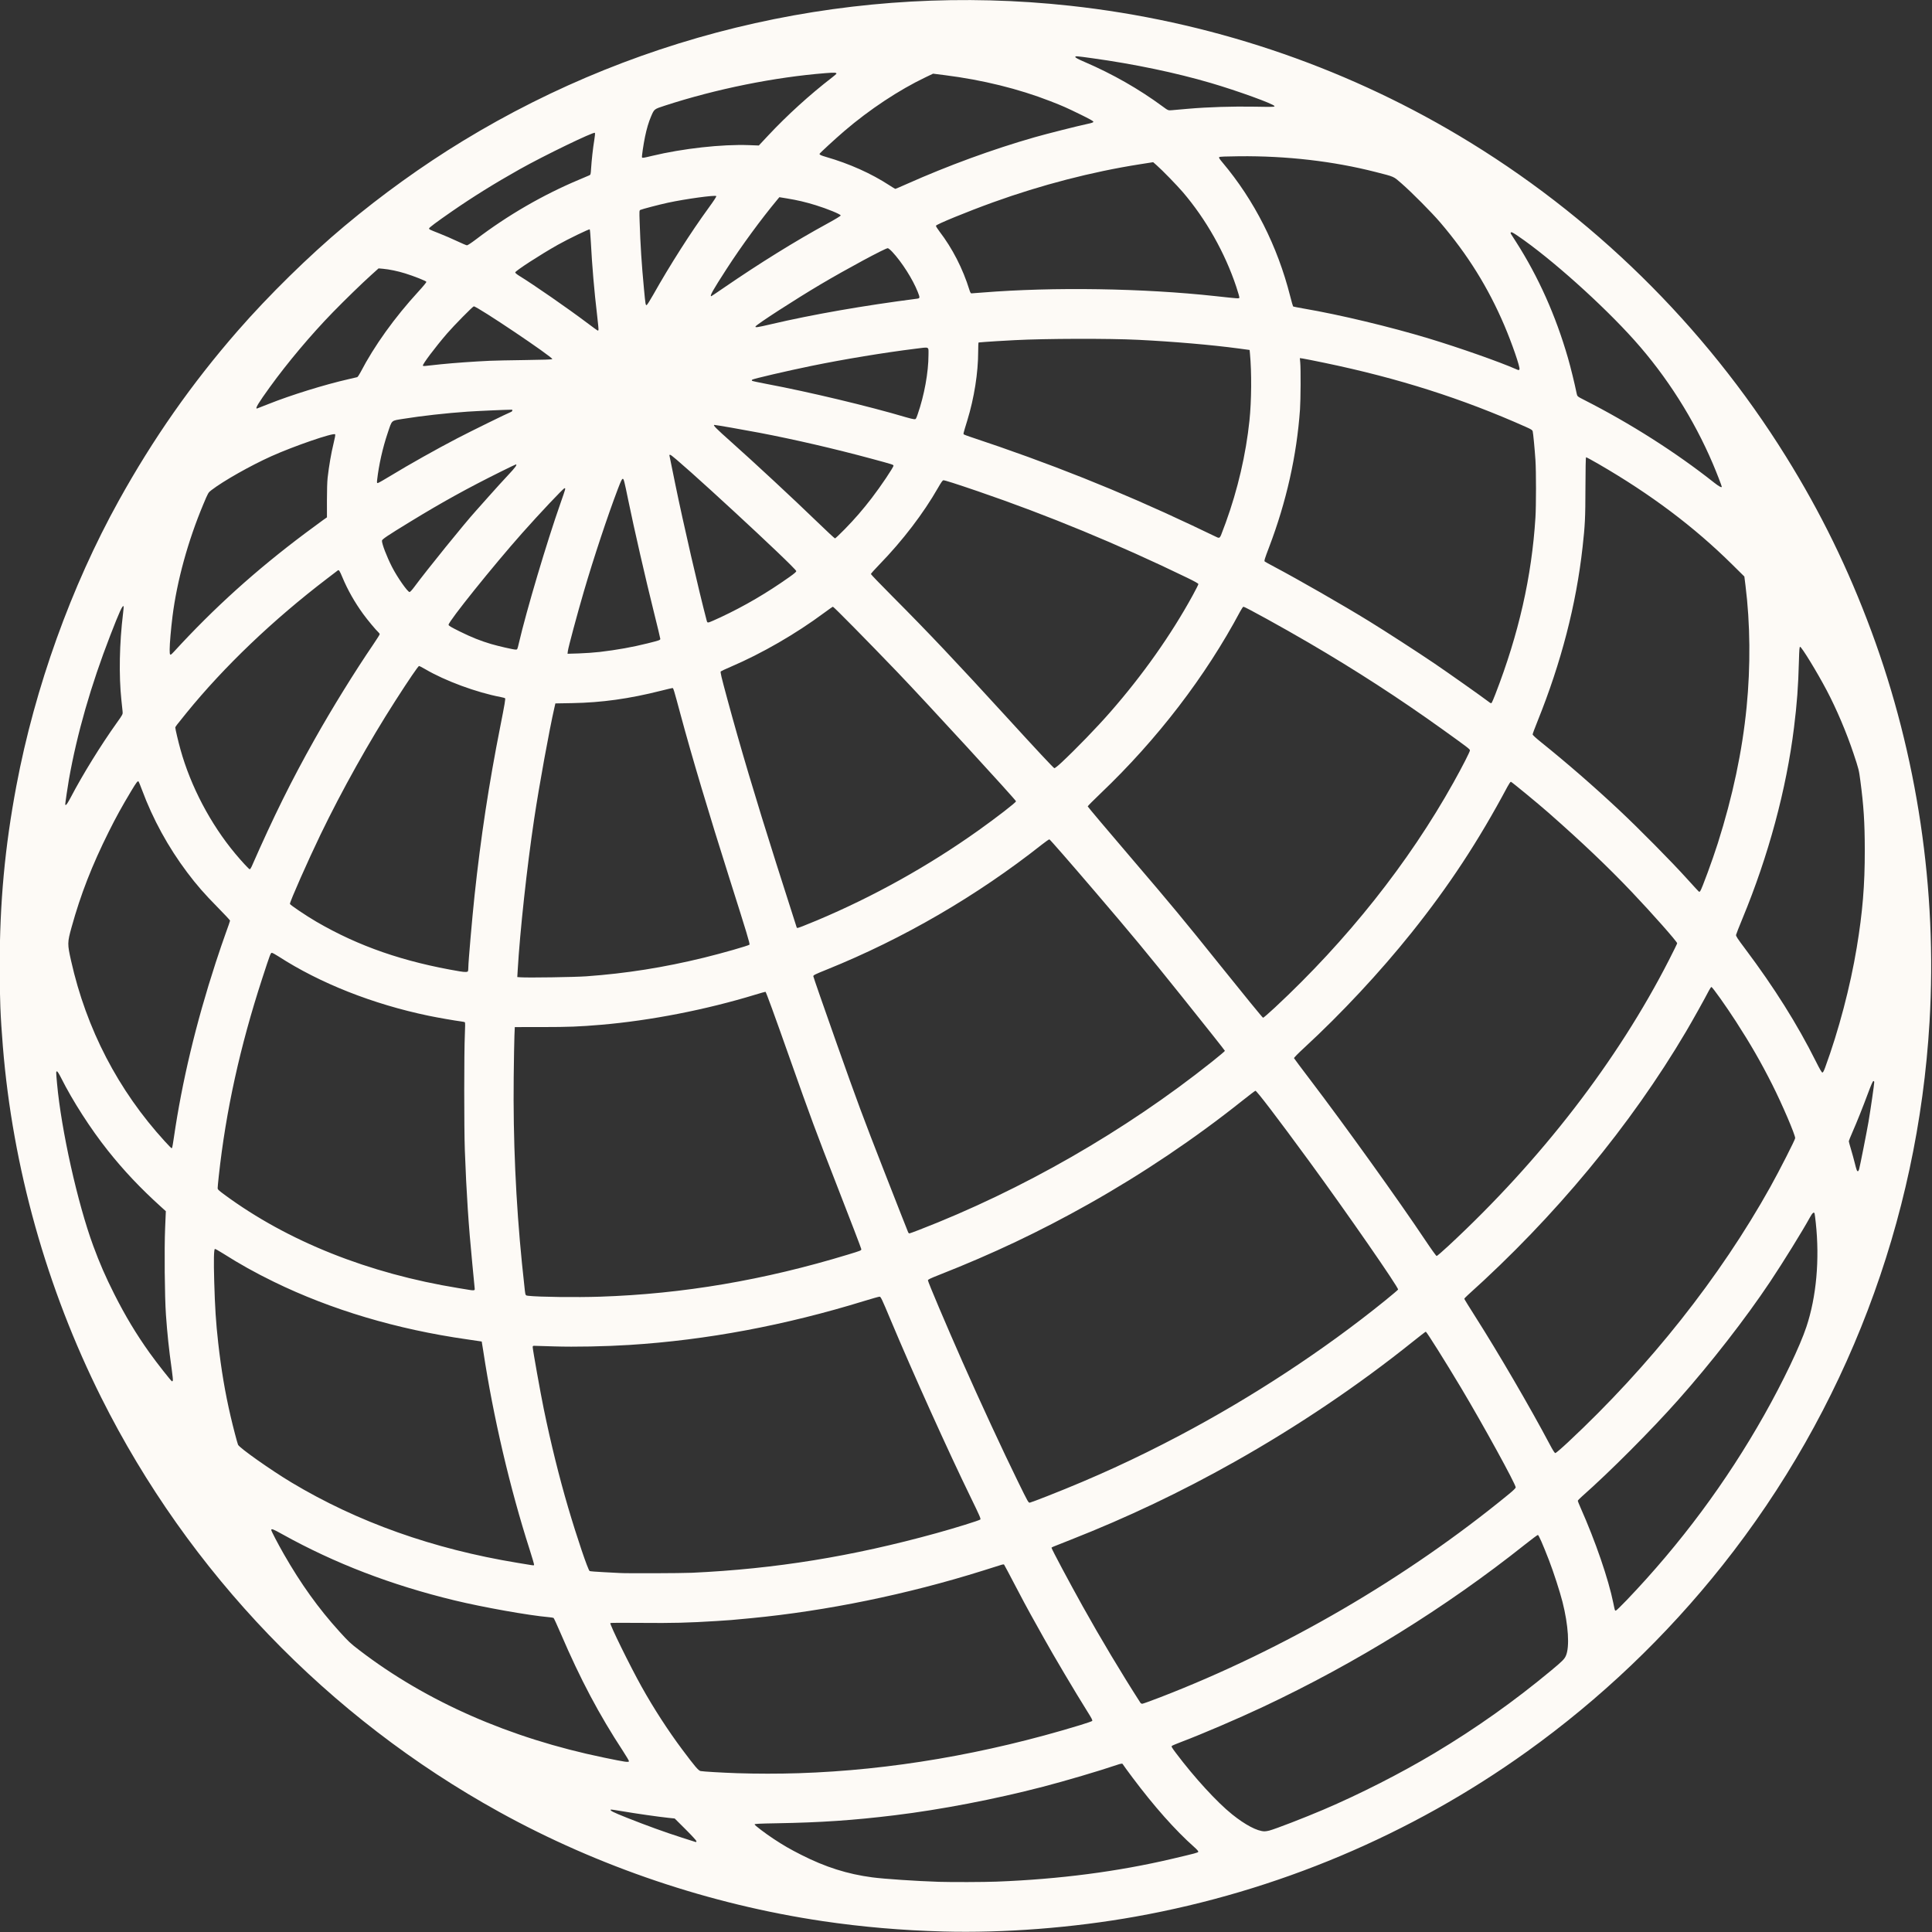 <?xml version="1.0" encoding="UTF-8" standalone="no"?>
<svg
   width="3948.48"
   height="3948.48"
   version="1.1"
   id="svg7"
   sodipodi:docname="logo-min-edited.svg"
   inkscape:version="1.3 (0e150ed6c4, 2023-07-21)"
   xmlns:inkscape="http://www.inkscape.org/namespaces/inkscape"
   xmlns:sodipodi="http://sodipodi.sourceforge.net/DTD/sodipodi-0.dtd"
   xmlns="http://www.w3.org/2000/svg"
   xmlns:svg="http://www.w3.org/2000/svg">
  <rect width="100%" height="100%" fill="#333333" stroke="none"/>
  <defs
     id="defs7">
    <clipPath
       clipPathUnits="userSpaceOnUse"
       id="clipPath8">
      <rect
         style="opacity:0.27;fill:#000000;stroke-width:6.305"
         id="rect9"
         width="3297.758"
         height="3300.501"
         x="328.355"
         y="326.852" />
    </clipPath>
    <clipPath
       clipPathUnits="userSpaceOnUse"
       id="clipPath9">
      <rect
         style="opacity:0.27;fill:#000000;stroke-width:6.305"
         id="rect10"
         width="3297.758"
         height="3300.501"
         x="328.355"
         y="326.852" />
    </clipPath>
    <clipPath
       clipPathUnits="userSpaceOnUse"
       id="clipPath10">
      <rect
         style="opacity:0.27;fill:#000000;stroke-width:6.305"
         id="rect11"
         width="3297.758"
         height="3300.501"
         x="328.355"
         y="326.852" />
    </clipPath>
    <clipPath
       clipPathUnits="userSpaceOnUse"
       id="clipPath11">
      <rect
         style="opacity:0.27;fill:#000000;stroke-width:6.305"
         id="rect12"
         width="3297.758"
         height="3300.501"
         x="328.355"
         y="326.852" />
    </clipPath>
    <clipPath
       clipPathUnits="userSpaceOnUse"
       id="clipPath12">
      <rect
         style="opacity:0.27;fill:#000000;stroke-width:6.305"
         id="rect13"
         width="3297.758"
         height="3300.501"
         x="328.355"
         y="326.852" />
    </clipPath>
    <clipPath
       clipPathUnits="userSpaceOnUse"
       id="clipPath13">
      <rect
         style="opacity:0.27;fill:#000000;stroke-width:6.305"
         id="rect14"
         width="3297.758"
         height="3300.501"
         x="328.355"
         y="326.852" />
    </clipPath>
    <clipPath
       clipPathUnits="userSpaceOnUse"
       id="clipPath14">
      <rect
         style="opacity:0.27;fill:#000000;stroke-width:6.305"
         id="rect15"
         width="3297.758"
         height="3300.501"
         x="328.355"
         y="326.852" />
    </clipPath>
  </defs>
  <sodipodi:namedview
     id="namedview7"
     pagecolor="#505050"
     bordercolor="#ffffff"
     borderopacity="1"
     inkscape:showpageshadow="0"
     inkscape:pageopacity="0"
     inkscape:pagecheckerboard="1"
     inkscape:deskcolor="#505050"
     inkscape:zoom="0.14853817"
     inkscape:cx="5507.0019"
     inkscape:cy="1858.1082"
     inkscape:window-width="1718"
     inkscape:window-height="1360"
     inkscape:window-x="1713"
     inkscape:window-y="0"
     inkscape:window-maximized="0"
     inkscape:current-layer="svg7" />
  <path
     style="fill:#fdfaf6"
     d="m 1937.28,3616.636 c -70.232,-1.893 -138.304,-7.753 -204.96,-17.645 -191.499,-28.42 -380.97,-92.371 -549.6,-185.504 C 891.364,3252.574 654.44,3006.009 505.945,2709.172 412.831,2523.039 355.105,2317.044 338.467,2111.52 c -4.184,-51.682 -5.345,-81.292 -5.341,-136.32 0.007,-108.04 8.74,-202.447 28.377,-306.72 31.43,-166.902 93.134,-338.68 174.143,-484.8 C 594.054,1078.326 659.465,984.936 737.698,895.2 790.269,834.899 859.24,767.199 919.2,717.042 983.265,663.451 1051.51,614.362 1120.231,572.442 1429.03,384.067 1792.37,303.091 2152.8,342.32 c 234.101,25.478 460.029,100.875 660.96,220.578 226.172,134.74 417.675,322.599 556.49,545.902 59.24,95.298 105.696,190.33 145.288,297.21 77.982,210.511 112.063,439.589 98.821,664.23 -19.936,338.207 -142.628,660.133 -352.152,924 -95.899,120.771 -207.79,227.303 -332.767,316.83 -197.435,141.431 -425.068,237.332 -665.28,280.279 -106.614,19.061 -223.202,28.08 -326.88,25.287 z m 91.2,-84.8 c 105.958,-4.066 205.725,-17.043 298.08,-38.774 40.418,-9.51 43.835,-10.428 44.407,-11.92 0.388,-1.01 -1.838,-3.613 -7.04,-8.235 -32.13,-28.55 -68.073,-69.057 -104.812,-118.12 -8.697,-11.615 -16.026,-21.673 -16.287,-22.352 -0.684,-1.784 -2.872,-1.542 -10.9,1.201 -28.358,9.692 -87.637,27.186 -124.91,36.863 -82.375,21.386 -173.546,38.918 -252.298,48.517 -70.317,8.57 -125.22,12.304 -199.92,13.593 -30.986,0.535 -38.16,0.902 -38.16,1.95 0,1.45 18.132,15.238 32.382,24.625 16.865,11.109 27.326,17.153 46.818,27.05 41.198,20.92 78.572,32.77 120.96,38.355 20.513,2.703 74.412,6.307 113.28,7.574 21.13,0.69 76.72,0.504 98.4,-0.328 z m -510.745,-68.876 c -0.014,-0.924 -8.33,-9.955 -18.48,-20.07 l -18.455,-18.39 -10.56,-1.094 c -16.271,-1.687 -56.404,-7.424 -78.114,-11.167 -10.755,-1.854 -19.772,-3.153 -20.039,-2.886 -1.712,1.712 3.489,4.343 27.27,13.799 33.41,13.283 65.501,24.894 93.443,33.808 11.88,3.79 22.032,7.034 22.56,7.21 1.963,0.651 2.4,0.429 2.375,-1.21 z m 973.945,-17.87 c 10.915,-2.928 59.181,-21.575 91.68,-35.42 62.207,-26.5 132.155,-62.092 189.6,-96.475 70.237,-42.04 135.223,-88.09 198.24,-140.48 18.822,-15.647 22.33,-19.159 24.848,-24.875 6.618,-15.027 4.29,-52.011 -5.77,-91.68 -4.382,-17.279 -15.335,-51.058 -22.878,-70.56 -10.536,-27.238 -17.547,-43.2 -18.975,-43.2 -0.779,0 -10.552,7.266 -21.72,16.147 -135.26,107.564 -287.048,201.62 -446.065,276.403 -42.152,19.824 -103.957,46.32 -138.24,59.266 -8.184,3.09 -15.49,6.174 -16.235,6.851 -1.146,1.041 -0.09,2.913 6.816,12.083 31.573,41.921 69.546,83.387 95.387,104.158 22.5,18.086 42.919,28.829 55.152,29.017 1.848,0.028 5.52,-0.527 8.16,-1.235 z m -800.16,-97.599 c 156.197,-5.082 317.854,-32.693 478.56,-81.737 10.56,-3.223 19.78,-6.396 20.49,-7.052 1.065,-0.983 -0.552,-4.122 -9.2,-17.867 -18.728,-29.767 -57.22,-94.72 -72.747,-122.755 -8.335,-15.048 -18.693,-33.624 -23.019,-41.28 -4.326,-7.656 -15.973,-29.472 -25.882,-48.48 -9.91,-19.008 -18.39,-34.96 -18.846,-35.448 -0.507,-0.543 -2.05,-0.496 -3.972,0.12 -1.73,0.556 -16.32,5.146 -32.424,10.2 -128.442,40.308 -265.605,68.415 -394.08,80.753 -35.236,3.385 -34.178,3.297 -58.56,4.822 -48.028,3.002 -74.908,3.67 -127.456,3.17 -28.916,-0.277 -52.782,-0.168 -53.035,0.24 -1.329,2.15 33.57,73.203 53.272,108.463 20.598,36.862 45.113,74.719 69.316,107.04 21.624,28.877 27.171,35.367 30.9,36.152 4.107,0.865 36.626,2.775 61.873,3.635 32.187,1.095 71.612,1.105 104.81,0.025 z m -288.456,-20.17 c 0.34,-0.55 -4.117,-8.217 -9.902,-17.04 -40.855,-62.299 -72.661,-122.295 -105.914,-199.788 -6.21,-14.468 -11.791,-26.617 -12.405,-26.996 -0.614,-0.38 -4.42,-0.977 -8.46,-1.329 -33.712,-2.933 -111.45,-16.785 -159.836,-28.481 -107.473,-25.978 -203.827,-62.983 -292.74,-112.426 -15.959,-8.875 -18.927,-10.012 -18.927,-7.251 0,1.763 10.987,22.857 21.371,41.03 28.805,50.41 59.115,92.635 94.411,131.52 16.14,17.78 18.32,19.821 34.165,31.966 113.873,87.284 255.558,149.452 415.973,182.519 36.516,7.527 41.073,8.204 42.264,6.276 z m 902.938,-108.779 c 210.334,-81.175 418.5,-202.409 592.478,-345.054 8.427,-6.91 12.24,-10.648 12.24,-12.001 0,-5.524 -55.483,-106.6 -92.858,-169.167 -26.5,-44.361 -58.636,-95.52 -60.002,-95.52 -0.497,0 -10.48,7.682 -22.182,17.07 -92.337,74.08 -196.182,144.057 -303.038,204.205 -91.311,51.398 -182.068,94.565 -278.88,132.645 -34.42,13.539 -32.16,12.576 -32.16,13.696 0,1.893 30.091,58.36 53.033,99.518 30.381,54.504 65.728,113.577 98.029,163.826 0.594,0.924 1.985,1.68 3.091,1.68 1.107,0 14.719,-4.904 30.25,-10.898 z m 793.159,-165.022 c 91.6,-95.746 169.756,-200.93 234.145,-315.12 31.897,-56.566 60.631,-116.61 71.669,-149.76 17.025,-51.134 22.724,-114.339 15.968,-177.12 -0.824,-7.656 -1.734,-14.7 -2.022,-15.655 -1.003,-3.315 -3.69,-1.085 -7.883,6.543 -12.992,23.632 -45.54,76.256 -67.683,109.432 -41.986,62.904 -100.509,138.133 -156.458,201.12 -46.247,52.065 -116.363,122.37 -163.618,164.06 -3.827,3.377 -6.959,6.669 -6.959,7.316 0,0.647 1.992,5.66 4.426,11.14 25.706,57.87 47.678,121.78 56.066,163.084 2.556,12.588 2.52,12.48 4.198,12.48 0.764,0 8.932,-7.884 18.151,-17.52 z m -1588.779,-46.828 c 141.414,-6.563 271.97,-27.722 415.29,-67.306 32.484,-8.972 73.131,-21.618 74.777,-23.264 1.124,-1.124 -1.273,-6.646 -15.938,-36.722 -38.6,-79.16 -98.962,-212.928 -136.513,-302.52 -15.337,-36.594 -16.773,-39.6 -18.908,-39.6 -1.27,0 -12.764,3.219 -25.54,7.153 -135.372,41.685 -268.412,66.62 -399.55,74.888 -41.207,2.597 -93.039,3.606 -128.207,2.495 -17.662,-0.559 -33.085,-1.015 -34.273,-1.016 -1.623,0 -2.16,0.557 -2.16,2.242 0,4.01 13.267,78.189 18.744,104.798 12.042,58.512 26.332,116.326 41.404,167.52 15.1,51.288 33.941,106.948 36.698,108.412 0.855,0.455 11.922,1.327 24.594,1.938 12.672,0.612 24.552,1.233 26.4,1.38 9.585,0.762 104.806,0.454 123.182,-0.398 z m -268.663,-13.346 c 0.304,-0.491 -3.102,-12.263 -7.568,-26.16 -33.5,-104.236 -61.955,-226.007 -78.804,-337.225 -1.356,-8.954 -2.556,-16.358 -2.666,-16.452 -0.11,-0.096 -11.433,-1.772 -25.161,-3.726 -119.11,-16.956 -231.112,-50.33 -328.32,-97.834 -31.932,-15.605 -57.792,-30.03 -86.633,-48.326 -6.992,-4.436 -13.108,-7.821 -13.59,-7.523 -1.768,1.093 -2.136,19.158 -1.13,55.34 1.219,43.743 2.927,70.044 6.766,104.132 5.189,46.07 11.706,84.683 21.136,125.228 4.238,18.224 11.083,44.403 12.593,48.167 2.103,5.24 56.034,43.327 91.098,64.336 112.412,67.351 240.76,112.972 384,136.492 11.352,1.864 21.72,3.567 23.04,3.786 4.212,0.697 4.676,0.677 5.239,-0.235 z m 872.718,-117.032 c 79.997,-31.399 150.04,-63.487 224.95,-103.057 123.51,-65.242 245.296,-145.198 348.941,-229.09 12.06,-9.762 22.151,-18.33 22.423,-19.039 1.192,-3.107 -87.797,-131.532 -150.897,-217.768 -54.226,-74.108 -89.776,-120.703 -91.704,-120.2 -0.864,0.227 -11.043,7.959 -22.62,17.184 -80.57,64.197 -169.248,123.824 -260.58,175.216 -83.394,46.924 -163.21,84.764 -254.63,120.717 -14.896,5.858 -18.96,7.828 -18.96,9.191 0,2.7 30.693,75.097 58.798,138.692 29.613,67.008 68.81,151.625 94.22,203.402 17.792,36.255 17.852,36.36 20.53,35.824 1.478,-0.295 14.766,-5.278 29.53,-11.072 z m 885.356,-91.686 c 138.8,-129.622 258.281,-280.419 343.926,-434.068 15.39,-27.61 42.201,-80.254 42.201,-82.861 0,-5.93 -22.054,-57.434 -38.923,-90.899 -19.308,-38.304 -36.878,-68.842 -61.861,-107.52 -16.785,-25.986 -39.928,-58.56 -41.605,-58.56 -0.622,0 -2.58,2.808 -4.352,6.24 -7.505,14.538 -27.294,49.978 -38.733,69.367 -94.203,159.668 -223.062,315.287 -371.101,448.165 -3.292,2.954 -5.985,5.833 -5.985,6.396 0,0.564 8.49,14.346 18.865,30.628 38.672,60.684 93.31,154.407 125.822,215.827 6.11,11.543 8.865,15.857 10.126,15.857 0.953,0 10.682,-8.357 21.62,-18.572 z M 627.51,2679.796 c 0.313,-0.816 -0.57,-9.564 -1.962,-19.44 -4.652,-33.008 -7.493,-59.818 -9.784,-92.356 -2.145,-30.464 -2.903,-111.915 -1.376,-147.798 l 1.204,-28.278 -8.011,-7.242 c -35.28,-31.893 -63.473,-61.742 -90.719,-96.042 -29.29,-36.875 -59.678,-84.14 -79.463,-123.6 -3.265,-6.513 -5.983,-10.8 -6.847,-10.8 -1.775,0 -1.775,0.287 0.056,20.517 7.173,79.288 34.892,203.626 61.528,275.99 10.868,29.527 21.237,53.316 35.834,82.213 18.856,37.326 37.224,67.873 60.03,99.831 11.96,16.76 36.913,48.489 38.134,48.489 0.443,0 1.062,-0.668 1.376,-1.484 z m 726.57,-142.525 c 140.482,-4.633 278.647,-28.11 421.44,-71.609 22.081,-6.727 22.56,-6.923 22.56,-9.235 0,-1.046 -18.392,-49.053 -40.87,-106.684 -36.603,-93.84 -45.041,-116.59 -80.796,-217.823 -26.855,-76.035 -40.358,-113.04 -41.247,-113.04 -0.727,0 -8.325,2.14 -16.885,4.757 -84.118,25.713 -178.867,44.226 -262.762,51.342 -37.232,3.158 -54.797,3.838 -99.941,3.87 l -46.662,0.031 -0.611,14.4 c -0.336,7.92 -0.895,39.672 -1.242,70.56 -1.179,105.095 3.584,212.534 14.043,316.8 2.092,20.856 4.301,41.676 4.91,46.266 1.105,8.346 1.105,8.346 6.024,8.893 18.434,2.049 81.498,2.81 122.039,1.472 z m -213.338,-13.911 c -0.12,-1.584 -1.952,-20.592 -4.073,-42.24 -6.404,-65.37 -10.023,-120.384 -12.694,-192.96 -1.358,-36.884 -1.345,-167.364 0.019,-196.31 0.676,-14.351 0.666,-20.82 -0.034,-21.253 -0.554,-0.342 -3.219,-0.905 -5.923,-1.252 -10.972,-1.404 -40.46,-6.561 -55.798,-9.758 -94.76,-19.751 -184.575,-55.263 -255.143,-100.881 -5.16,-3.336 -10.193,-6.066 -11.182,-6.066 -2.136,0 -2.739,1.597 -16.305,43.2 -37.826,115.995 -61.885,225.334 -73.973,336.175 -1.076,9.865 -1.944,19.153 -1.929,20.64 0.024,2.337 1.625,3.881 11.76,11.345 107.502,79.166 244.79,133.916 398.132,158.774 9.769,1.583 18.84,3.07 20.16,3.301 1.32,0.233 3.48,0.365 4.8,0.294 2.052,-0.11 2.369,-0.548 2.183,-3.009 z m 1655.738,-72.606 c 157.557,-146.256 287.277,-314.43 375.025,-486.198 7.576,-14.83 13.775,-27.492 13.775,-28.137 0,-2.738 -42.382,-50.649 -77.366,-87.459 -40.455,-42.567 -85.134,-85.053 -141.93,-134.966 -17.633,-15.497 -62.275,-52.234 -63.472,-52.234 -0.71,0 -3.31,3.78 -5.777,8.4 -49.453,92.609 -99.401,168.611 -163.245,248.4 -53.562,66.94 -118.918,137.03 -182.102,195.295 -10.706,9.872 -17.857,17.158 -17.571,17.902 0.264,0.69 12.744,17.371 27.732,37.069 58.672,77.108 150.786,205.49 194.946,271.698 10.32,15.474 19.017,27.574 19.825,27.586 0.792,0.012 9.864,-7.799 20.16,-17.356 z m -900.687,-26.825 c 175.638,-67.888 350.45,-168.185 498.207,-285.843 12.276,-9.775 22.32,-18.243 22.32,-18.817 0,-0.574 -32.724,-41.871 -72.72,-91.771 -61.674,-76.947 -84.224,-104.177 -148.456,-179.273 -42.71,-49.934 -76.409,-88.538 -77.28,-88.53 -0.849,0.01 -6.512,3.941 -12.584,8.738 -110.387,87.214 -236.005,160.246 -365.52,212.507 -20.28,8.183 -23.28,9.66 -23.28,11.46 0,1.136 17.881,52.595 39.736,114.353 35.33,99.836 44.22,123.765 80.165,215.799 22.236,56.932 40.874,104.344 41.417,105.36 0.544,1.016 1.421,1.848 1.949,1.848 0.527,0 7.748,-2.624 16.046,-5.831 z m 1598.811,-103.192 c 1.558,-5.562 13.237,-64.601 16.036,-81.062 3.46,-20.354 9.68,-63.228 9.68,-66.73 0,-1.788 -0.44,-2.435 -1.508,-2.215 -0.998,0.205 -4.036,7.125 -8.987,20.47 -8.915,24.03 -18.832,48.81 -26.855,67.096 -3.217,7.334 -5.85,13.951 -5.85,14.704 0,0.754 1.706,7.064 3.792,14.025 2.085,6.96 4.902,17.191 6.26,22.735 2.926,11.947 3.988,14.68 5.51,14.173 0.623,-0.208 1.488,-1.646 1.922,-3.196 z M 626.343,2283.932 c 0.295,-0.477 1.596,-8.145 2.892,-17.04 13.92,-95.527 37.515,-194.265 71.085,-297.452 5.668,-17.424 13.495,-40.378 17.393,-51.008 3.898,-10.631 7.087,-19.885 7.087,-20.564 0,-0.679 -9.625,-10.989 -21.39,-22.911 -22.196,-22.495 -35.566,-37.821 -51.57,-59.117 -32.278,-42.95 -58.297,-90.464 -76.753,-140.16 -2.745,-7.392 -5.372,-13.832 -5.838,-14.311 -1.488,-1.53 -3.62,1.228 -12.844,16.61 -15.651,26.103 -25.538,44.054 -37.763,68.569 -28.79,57.733 -47.818,106.556 -63.296,162.412 -7.25,26.163 -7.287,28.565 -0.89,57.116 26.005,116.055 80.105,220.305 159.29,306.95 5.903,6.46 11.033,11.752 11.397,11.76 0.365,0.01 0.905,-0.376 1.2,-0.854 z M 3436.82,2147.76 c 23.093,-62.96 42.776,-137.676 53.803,-204.24 9.956,-60.1 13.722,-105.826 13.636,-165.6 -0.067,-47.216 -1.835,-74.854 -7.554,-118.08 -2.406,-18.184 -2.732,-19.489 -11.418,-45.6 -11.935,-35.876 -29.09,-76.302 -45.83,-108 -16.436,-31.12 -42.602,-73.92 -45.192,-73.92 -1.068,0 -1.445,4.632 -1.976,24.24 -1.185,43.809 -3.255,71.788 -8.361,113.04 -13,105.017 -43.43,217.91 -87.335,324 -5.9,14.256 -10.936,27.055 -11.192,28.443 -0.386,2.098 2.188,6.055 15.303,23.52 49.526,65.955 89.023,128.825 120.39,191.632 6.576,13.168 9.951,18.957 11.055,18.96 1.125,0 2.49,-2.451 4.67,-8.395 z m -935.75,-101.887 c 122.978,-114.423 227.83,-246.506 303.779,-382.673 15.382,-27.578 28.126,-52.504 28.07,-54.901 -0.045,-1.987 -4.135,-5.106 -46.999,-35.846 -73.05,-52.39 -147.11,-100.357 -227.04,-147.051 -44.737,-26.135 -108.412,-61.243 -111.073,-61.241 -0.686,0 -3.147,3.565 -5.469,7.92 -59.041,110.751 -140.963,217.571 -237.204,309.297 -12.152,11.581 -22.094,21.617 -22.094,22.3 0,0.685 34.47,41.537 76.6,90.783 65.007,75.987 87.462,103.089 148.357,179.059 39.465,49.236 72.4,89.52 73.189,89.52 0.788,0 9.736,-7.725 19.884,-17.167 z m -1170.51,-53.326 c 67.99,-4.893 131.92,-15.025 200.16,-31.723 30.736,-7.521 75.373,-20.288 77.17,-22.072 1.132,-1.124 -3.964,-18.007 -34.251,-113.476 -34.919,-110.068 -63.871,-207.086 -82.745,-277.276 -11.607,-43.16 -12.347,-45.6 -13.84,-45.6 -0.697,0 -9.643,2.116 -19.88,4.703 -53.572,13.533 -100.495,20.073 -150.296,20.945 l -28.963,0.507 -1.57,6.842 c -8.823,38.461 -25.973,132.749 -34.566,190.041 -12.223,81.493 -24.125,190.943 -27.964,257.15 l -0.65,11.228 5.657,0.418 c 12.651,0.934 91.958,-0.264 111.738,-1.687 z m -201.223,-8.785 c 0.32,-0.836 0.583,-3.833 0.583,-6.661 0,-8.724 6.524,-83.943 10.594,-122.138 10.46,-98.173 24.464,-190.133 43.797,-287.604 7.415,-37.381 9.043,-47.04 8.035,-47.663 -0.695,-0.43 -3.901,-1.283 -7.125,-1.898 -41.57,-7.923 -94.909,-27.622 -128.798,-47.567 -4.926,-2.9 -9.574,-5.271 -10.33,-5.271 -1.411,0 -17.43,23.51 -40.226,59.04 -44.59,69.496 -91.01,152.492 -127.096,227.236 -21.597,44.735 -52.211,114.024 -52.211,118.17 0,1.584 27.814,20.332 44.974,30.314 72.034,41.902 148.395,68.33 243.986,84.442 8.634,1.455 13.155,1.324 13.817,-0.4 z m 569.54,-76.6 c 4.666,-1.781 15.395,-6.146 23.843,-9.7 96.029,-40.396 189.264,-92.335 274.08,-152.683 31.604,-22.486 64.32,-47.82 64.32,-49.805 0,-2.2 -154.886,-170.841 -201.555,-219.454 -51.795,-53.953 -108.383,-111.36 -109.771,-111.36 -0.497,0 -7.224,4.695 -14.95,10.433 -47.97,35.636 -105.925,69.097 -159.004,91.802 -8.448,3.614 -15.948,7.1 -16.666,7.748 -1.088,0.981 0.72,8.653 10.875,46.157 22.177,81.897 48.005,168.702 83.21,279.663 19.007,59.908 34.77,109.264 35.027,109.68 0.722,1.17 1.514,0.984 10.592,-2.481 z m 1525.56,-59.402 c 2.577,-3.117 21.013,-53.235 29.861,-81.177 25.52,-80.588 41.6,-156.56 49.01,-231.543 6.878,-69.61 6.217,-142.41 -1.879,-206.88 l -1.929,-15.36 -20.39,-20.17 c -64.963,-64.26 -138.528,-119.58 -227.714,-171.238 -11.069,-6.41 -20.539,-11.518 -21.046,-11.349 -0.57,0.19 -0.97,19.826 -1.048,51.612 -0.13,52.175 -0.67,63.406 -4.877,101.225 -10.873,97.768 -36.34,196.158 -76.628,296.042 -4.552,11.287 -8.277,21.317 -8.277,22.288 0,1.122 5.334,6.056 14.64,13.542 43.764,35.204 88.603,74.16 131.28,114.06 33.87,31.664 91.043,89.502 116.603,117.957 10.962,12.205 20.263,22.191 20.667,22.191 0.404,0 1.181,-0.54 1.727,-1.2 z M 761.472,1806 c 37.725,-85.847 67.508,-146.003 107.3,-216.72 29.89,-53.12 67.73,-114.34 99.509,-160.989 6.005,-8.816 10.919,-16.633 10.919,-17.371 0,-0.738 -0.929,-2.165 -2.064,-3.171 -4.043,-3.583 -18.715,-21.192 -25.92,-31.109 -14.584,-20.072 -26.404,-40.932 -35.359,-62.4 -4.734,-11.35 -6.02,-13.278 -7.889,-11.823 -0.686,0.535 -8.808,6.74 -18.048,13.79 -92.14,70.296 -175.204,149.654 -239.603,228.913 -16.611,20.444 -18.637,23.108 -18.637,24.503 0,2.414 5.076,23.928 8.829,37.417 17.402,62.549 51.054,126.534 93.005,176.837 11.097,13.305 23.45,26.64 24.7,26.661 0.69,0.012 2.156,-2.03 3.258,-4.538 z M 453.856,1688.4 c 20.454,-39.055 51.137,-88.723 78.43,-126.96 10.28,-14.4 10.28,-14.4 9.735,-19.68 -0.3,-2.904 -1.188,-11.328 -1.975,-18.72 -4.472,-42.034 -3.431,-96.397 2.828,-147.785 0.768,-6.305 1.21,-11.65 0.983,-11.878 -2.013,-2.013 -6.745,8.305 -22.813,49.743 -32.845,84.703 -56.52,167.204 -70.248,244.8 -1.898,10.729 -6.316,40.701 -6.316,42.85 0,0.192 0.61,0.35 1.357,0.35 0.766,0 4.259,-5.54 8.02,-12.72 z m 1684.21,-58.974 c 25.796,-24.131 60.146,-59.637 83.426,-86.233 55.018,-62.853 103.275,-131.189 139.985,-198.229 5.348,-9.766 9.723,-18.442 9.723,-19.281 0,-1.032 -6.134,-4.502 -18.96,-10.724 -117,-56.762 -237.549,-106.581 -355.92,-147.091 -36.989,-12.659 -56.133,-18.764 -58.669,-18.71 -1.302,0.029 -3.834,3.585 -9.011,12.66 -24.938,43.708 -60.254,89.897 -100.08,130.888 -7.788,8.017 -14.16,15.156 -14.16,15.866 0,0.71 16.579,17.936 36.842,38.28 60.485,60.725 108.835,111.822 193.29,204.268 51.222,56.068 80.672,87.6 81.814,87.6 0.982,0 6.256,-4.182 11.72,-9.294 z m 732.087,-102.306 c 0.522,-0.66 3.21,-7.032 5.972,-14.16 39.803,-102.708 61.88,-200.033 68.161,-300.48 1.251,-20.003 1.264,-78.467 0.021,-97.44 -1.221,-18.651 -3.825,-45.934 -4.695,-49.185 -0.566,-2.118 -2.441,-3.33 -11.186,-7.233 -108.534,-48.443 -217.246,-83.058 -342.666,-109.107 -17.952,-3.729 -34.758,-7.067 -37.346,-7.418 l -4.706,-0.638 0.68,7.497 c 1.016,11.22 0.752,63.244 -0.404,79.684 -5.513,78.332 -23.198,157.2 -52.488,234.08 -7.664,20.114 -8.659,23.393 -7.453,24.548 0.504,0.483 7.471,4.348 15.482,8.59 41.408,21.921 117.269,65.442 161.853,92.854 27.029,16.619 83.41,53.083 111.13,71.873 22.488,15.244 81.316,56.793 91.652,64.732 4.368,3.355 4.69,3.452 5.993,1.803 z m -2240.84,-86.4 c 68.423,-74.697 139.327,-138.68 223.575,-201.75 12.76,-9.554 26.227,-19.489 29.925,-22.078 l 6.723,-4.709 -0.034,-28.411 c -0.02,-17.108 0.453,-32.613 1.19,-38.972 2.366,-20.397 6.066,-41.901 9.857,-57.28 2.664,-10.81 3.522,-15.833 2.823,-16.532 -3,-3 -70.13,20.09 -108.348,37.267 -35.373,15.898 -81.626,42.062 -101.796,57.582 -5.58,4.294 -5.58,4.294 -13.958,24.269 -26.019,62.04 -44.808,130.402 -52.324,190.374 -2.624,20.943 -4.84,46.606 -4.854,56.24 -0.017,10.947 0.564,11.269 7.222,4 z m 724.09,0.311 c 29.007,-3.4 55.725,-8.194 81.317,-14.59 19.934,-4.982 21.6,-5.571 21.6,-7.645 0,-1.027 -4.94,-21.625 -10.979,-45.772 -13.678,-54.699 -33.862,-142.851 -43.574,-190.304 -6.6,-32.25 -7.558,-36 -9.204,-36 -1.497,0 -3.056,3.197 -8.426,17.28 -17.162,45.006 -41.189,117.425 -57.808,174.24 -11.234,38.405 -26.386,94.835 -27.17,101.189 l -0.582,4.709 19.112,-0.58 c 10.51,-0.32 26.583,-1.456 35.715,-2.527 z m -137.61,-14.711 c 12.996,-55.857 47.542,-172.015 70.9,-238.401 8.793,-24.993 8.954,-25.599 6.697,-25.19 -2.232,0.403 -42.436,43.024 -71.827,76.144 -49.49,55.77 -125.243,150.113 -125.243,155.979 0,1.551 3.727,3.783 18.96,11.356 19.336,9.612 35.524,16.094 53.214,21.309 12.55,3.699 37.753,9.46 41.746,9.54 3.04,0.063 3.04,0.063 5.552,-10.737 z m 343.434,-44.41 c 40.42,-18.978 78.225,-41.089 116.255,-67.992 8.687,-6.145 12.2,-9.175 12,-10.349 -1,-5.884 -208.731,-197.628 -214.122,-197.644 -0.924,0 -1.68,0.11 -1.68,0.25 0,0.14 4.51,22.28 10.023,49.2 13.729,67.044 40.176,181.923 53.45,232.172 0.906,3.433 1.184,3.666 3.763,3.15 1.531,-0.306 10.671,-4.26 20.31,-8.786 z m -521.425,-51.093 c 21.647,-29.282 86.592,-109.507 104.902,-129.584 2.786,-3.054 13.09,-14.625 22.896,-25.713 9.808,-11.088 24.146,-26.856 31.864,-35.04 12.343,-13.089 16.08,-18.24 13.231,-18.24 -0.454,0 -11.578,5.336 -24.72,11.859 -57.446,28.51 -100.086,52.052 -154.455,85.277 -39.679,24.248 -48.48,30.166 -48.48,32.594 0,5.793 8.046,26.76 17.081,44.51 8.851,17.388 26.567,42.72 29.877,42.72 0.907,0 4.308,-3.653 7.805,-8.383 z m 732.063,-98.417 c 16.996,-17.375 30.546,-33.007 45.893,-52.947 15.332,-19.92 37.042,-52.225 37.042,-55.12 0,-1.67 -1.334,-2.092 -37.305,-11.809 -62.943,-17.002 -130.136,-32.559 -190.695,-44.151 -25.583,-4.897 -73.96,-13.333 -76.462,-13.333 -3.188,0 2.75,6.022 28.702,29.11 38.144,33.932 106.814,97.737 145.014,134.74 16.53,16.01 30.615,29.11 31.302,29.11 0.687,0 8.116,-7.02 16.509,-15.6 z m 639.839,10.08 c 1.075,-2.508 4.697,-12.12 8.048,-21.36 20.421,-56.307 34.346,-116.304 40.327,-173.76 3.463,-33.259 3.818,-81.922 0.83,-113.402 l -0.605,-6.362 -18.832,-2.533 c -45.66,-6.141 -110.155,-11.702 -170.512,-14.702 -50.24,-2.496 -157.76,-2.206 -210.24,0.567 -21.648,1.144 -44.112,2.498 -49.92,3.008 -5.808,0.51 -10.884,0.931 -11.28,0.936 -0.396,0.005 -0.721,7.028 -0.723,15.608 -0.01,35.908 -6.775,78.738 -18.468,116.88 -7.354,23.99 -7.129,23.008 -5.501,24.037 0.777,0.491 5.516,2.255 10.532,3.92 135.203,44.89 252.281,91.61 376.8,150.362 20.064,9.467 38.208,18.127 40.32,19.244 5.8,3.069 6.996,2.752 9.224,-2.443 z m 851.416,-82.325 c 0,-1.409 -8.848,-24.21 -15.085,-38.875 -32.371,-76.106 -78.574,-148.859 -133.516,-210.24 -54.286,-60.648 -142.242,-139.366 -198.294,-177.466 -7.76,-5.275 -10.673,-6.79 -11.487,-5.977 -0.798,0.8 -0.807,1.533 -0.031,2.747 l 8.73,13.656 c 37.956,59.367 67.37,125.18 88.173,197.28 4.609,15.973 11.47,43.941 14.72,60 1.068,5.28 1.068,5.28 12.809,11.249 78.56,39.939 155.99,89.211 220.859,140.543 8.095,6.406 13.122,9.12 13.122,7.083 z M 999.233,1140.64 c 29.208,-17.833 76.947,-44.652 111.327,-62.542 23.966,-12.47 85.262,-42.568 92.08,-45.213 2.274,-0.882 3.014,-3.774 0.96,-3.753 -11.123,0.112 -59.13,2.257 -75.12,3.355 -35.61,2.447 -78.55,7.243 -108.773,12.148 -21.702,3.523 -19.151,1.215 -26.995,24.423 -8.424,24.926 -15.017,54.26 -17.83,79.342 -0.536,4.772 -0.402,5.52 0.99,5.52 0.886,0 11.398,-5.976 23.36,-13.28 z m 894.666,-103.6 c 11.284,-32.305 18.39,-71.391 18.412,-101.28 0.01,-14.386 2.265,-13.31 -21.646,-10.338 -54.309,6.75 -121.87,17.9 -177.466,29.289 -40.889,8.376 -99.206,21.952 -100.696,23.441 -0.658,0.659 -0.708,1.365 -0.135,1.9 0.502,0.469 11.712,2.881 24.912,5.36 71.256,13.388 174.424,38.04 236.64,56.548 6.072,1.806 12.391,3.328 14.042,3.382 2.93,0.096 3.073,-0.103 5.937,-8.302 z M 790.378,1019.422 c 37.095,-14.886 95.578,-33.035 135.675,-42.105 7.319,-1.655 14.023,-3.221 14.9,-3.48 0.875,-0.259 3.433,-4.018 5.685,-8.354 23.252,-44.782 58.075,-93.329 98.476,-137.287 8.139,-8.856 13.73,-15.703 13.441,-16.457 -0.602,-1.57 -21.013,-9.671 -36.155,-14.351 -12.65,-3.91 -26.92,-6.877 -37.663,-7.831 l -7.423,-0.66 -12.67,11.392 c -15.374,13.823 -44.937,42.552 -65.134,63.297 -36.901,37.901 -76.875,85.374 -106.975,127.043 -19.66,27.216 -25.315,36.571 -22.108,36.571 0.313,0 9.29,-3.5 19.95,-7.778 z M 2917.143,960.35 c 1.3,-3.388 -12.832,-44.296 -25.778,-74.624 -27.505,-64.431 -62.279,-120.268 -108.938,-174.923 -14.466,-16.946 -48.586,-51.32 -65.948,-66.44 -13.98,-12.174 -11.373,-11.025 -43.839,-19.33 -71.969,-18.41 -151.494,-27.595 -232.033,-26.798 -23.879,0.236 -33.147,0.64 -33.984,1.477 -0.895,0.895 0.356,2.941 5.617,9.189 54.032,64.163 93.4,141.916 115.05,227.223 2.339,9.22 4.572,17.067 4.962,17.437 0.39,0.37 8.7,2.04 18.468,3.708 60.69,10.37 146.914,31.018 212.64,50.922 51.789,15.684 119.79,39.604 148.32,52.174 4.286,1.888 4.733,1.887 5.463,-0.015 z M 1083.84,951.86 c 22.744,-2.277 54.031,-4.502 82.278,-5.85 7.501,-0.359 34.466,-0.921 59.921,-1.25 31.797,-0.412 46.391,-0.925 46.628,-1.637 1.078,-3.245 -127.559,-89.683 -133.466,-89.683 -1.625,0 -33.982,32.858 -45.377,46.08 -20.198,23.436 -42.327,52.87 -41.163,54.753 0.396,0.642 2.043,0.84 4.157,0.501 1.926,-0.308 14.086,-1.62 27.022,-2.915 z m 267.347,-58.08 c 0.32,-0.516 -0.72,-11.856 -2.309,-25.2 -4.868,-40.883 -8.553,-83.965 -10.694,-125.06 -0.578,-11.088 -1.415,-20.536 -1.86,-20.995 -0.878,-0.905 -36.994,16.595 -54.244,26.285 -29.477,16.556 -72.48,44.443 -72.48,47.002 0,0.837 3.094,3.407 6.96,5.782 24.785,15.225 82.696,55.386 115.44,80.058 9.504,7.16 17.578,13.03 17.943,13.044 0.365,0.013 0.925,-0.399 1.244,-0.915 z m 293.651,-10.026 c 69.986,-16.412 156.562,-31.541 248.042,-43.345 5.053,-0.652 5.137,-1.535 1.117,-11.664 -8.582,-21.617 -27.059,-50.626 -43.315,-68.004 -3.182,-3.4 -6.602,-6.181 -7.605,-6.181 -4.412,0 -70.275,35.464 -114.207,61.495 -43.32,25.669 -108.524,67.828 -110.577,71.496 -1.317,2.354 2.865,1.756 26.545,-3.797 z M 1444.265,833.76 c 28.347,-50.399 63.967,-106.228 94.572,-148.227 8.887,-12.196 13.247,-18.953 12.63,-19.57 -2.047,-2.047 -52.145,4.83 -82.227,11.288 -13.932,2.99 -44.387,10.948 -46.888,12.251 -1.713,0.893 -1.774,1.957 -1.163,20.28 1.35,40.453 3.325,71.095 7.31,113.418 2.557,27.145 2.774,28.478 4.57,28.128 0.812,-0.158 5.85,-8.064 11.196,-17.568 z m 996.615,4.938 c 0.275,-0.716 -2.126,-9.169 -5.335,-18.783 -19.229,-57.612 -51.426,-114.637 -90.56,-160.395 -10.228,-11.959 -34.9,-37.32 -44.631,-45.879 l -6.047,-5.317 -22.753,3.57 c -81.334,12.765 -167.655,35.14 -249.314,64.621 -43.98,15.879 -96.802,37.536 -97.254,39.874 -0.162,0.836 2.47,5.123 5.848,9.526 22.201,28.937 39.876,63.453 51.168,99.925 1.099,3.55 2.23,5.52 3.168,5.52 0.803,0 9.472,-0.647 19.265,-1.437 119.773,-9.67 273.18,-7.286 396.045,6.154 39.366,4.306 39.744,4.33 40.4,2.62 z m -877.218,-16.381 c 61.406,-42.179 121.643,-79.542 176.818,-109.676 13.903,-7.593 22.56,-12.872 22.56,-13.758 0,-1.986 -22.955,-11.42 -42.24,-17.358 -17.773,-5.474 -31.298,-8.656 -49.252,-11.59 l -12.771,-2.087 -3.069,3.682 c -27.892,33.473 -61.39,79.185 -86.52,118.07 -23.974,37.095 -29.28,46.56 -26.104,46.56 0.234,0 9.494,-6.23 20.578,-13.843 z M 1142.94,739.571 c 53.843,-41.004 114.087,-75.87 175.62,-101.641 7.92,-3.317 15.527,-6.554 16.905,-7.193 2.401,-1.114 2.53,-1.582 3.154,-11.39 0.931,-14.675 3.24,-35.3 5.437,-48.562 1.173,-7.082 1.556,-11.797 1.003,-12.35 -2.147,-2.147 -86.562,38.739 -127.779,61.887 -42.186,23.693 -79.68,47.008 -115.68,71.932 -25.383,17.574 -38.4,27.294 -38.4,28.673 0,1.678 0.51,1.928 17.76,8.71 8.184,3.218 21.576,9.02 29.76,12.896 8.184,3.874 15.771,7.086 16.86,7.136 1.132,0.052 7.71,-4.272 15.36,-10.098 z m 732.16,-94.05 c 71.037,-31.634 146.34,-59.163 217.7,-79.586 20.27,-5.8 72.856,-19.092 89.52,-22.627 8.066,-1.71 10.32,-2.534 10.32,-3.773 0,-1.113 -6.492,-4.753 -21.84,-12.246 -24.87,-12.14 -29.744,-14.296 -51.37,-22.719 -54.01,-21.034 -115.317,-36.145 -179.454,-44.233 l -19.865,-2.504 -12.775,6.104 c -45.247,21.618 -95.242,54.713 -138.056,91.388 -15.575,13.342 -42.24,37.879 -42.24,38.87 0,1.545 2.585,2.742 11.52,5.333 39.473,11.447 76.226,27.909 107.04,47.943 5.28,3.433 9.915,6.253 10.3,6.266 0.384,0.012 9.024,-3.684 19.2,-8.216 z m -433.049,-47.876 c 52.529,-12.63 119.213,-20.033 164.989,-18.317 l 16.8,0.63 15.84,-16.933 c 32.182,-34.402 71.113,-69.779 108.24,-98.359 4.356,-3.353 7.92,-6.472 7.92,-6.931 0,-1.813 -3.725,-1.988 -18.124,-0.855 -87.117,6.856 -186.645,26.961 -273.43,55.232 -18.775,6.117 -18.195,5.66 -23.821,18.804 -3.949,9.224 -7.31,20.55 -10.104,34.044 -2.683,12.954 -5.792,34.148 -5.16,35.172 0.78,1.263 2.004,1.082 16.85,-2.487 z M 2354.4,517.454 c 33.402,-2.884 74.882,-4.177 112.628,-3.512 30.94,0.545 33.882,0.46 33.6,-0.958 -0.68,-3.429 -62.764,-25.963 -108.308,-39.313 -59.588,-17.465 -130.368,-32.266 -201.12,-42.057 -28.47,-3.94 -29.53,-4.012 -29.136,-2.015 0.233,1.185 4.996,3.712 15.526,8.239 47.805,20.55 92.575,46.066 132.65,75.6 9.6,7.075 9.6,7.075 16.32,6.457 3.696,-0.34 16.224,-1.439 27.84,-2.441 z"
     transform="matrix(1.202,0,0,1.202,-401.018,-399.741)"
     id="path7"
     clip-path="url(#clipPath8)" />
</svg>
